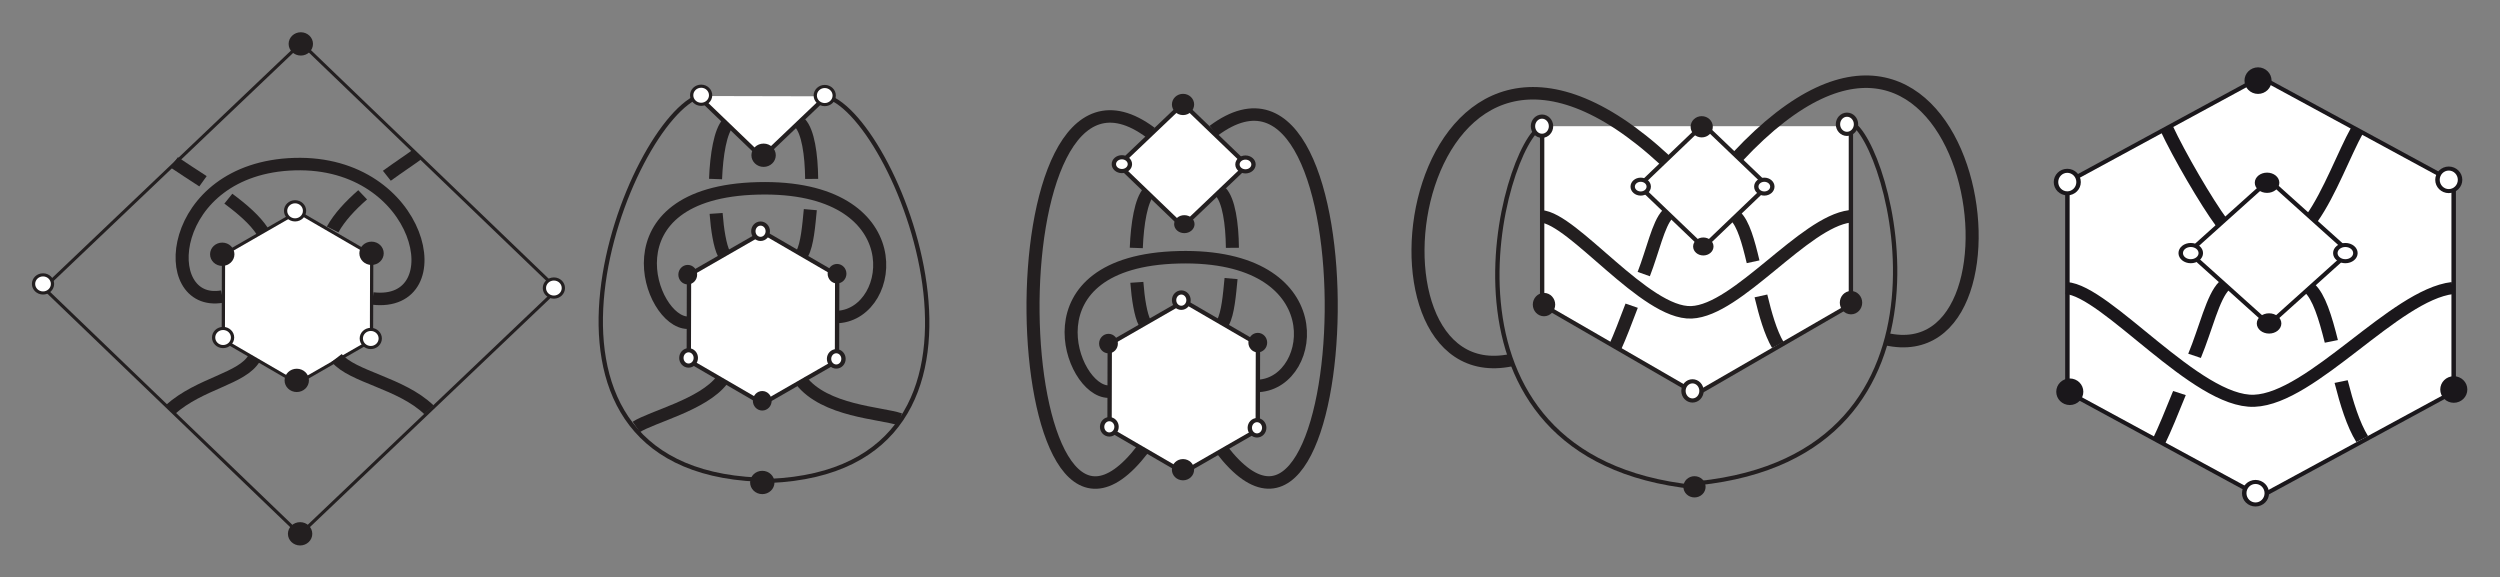 <?xml version="1.0" encoding="UTF-8" standalone="no"?>
<svg
   xmlns:dc="http://purl.org/dc/elements/1.1/"
   xmlns:cc="http://creativecommons.org/ns#"
   xmlns:rdf="http://www.w3.org/1999/02/22-rdf-syntax-ns#"
   xmlns:svg="http://www.w3.org/2000/svg"
   xmlns="http://www.w3.org/2000/svg"
   xmlns:sodipodi="http://sodipodi.sourceforge.net/DTD/sodipodi-0.dtd"
   xmlns:inkscape="http://www.inkscape.org/namespaces/inkscape"
   version="1.1"
   id="svg2"
   xml:space="preserve"
   width="783.399"
   height="180.856"
   viewBox="0 0 783.399 180.856"
   sodipodi:docname="retournement 2.svg"
   inkscape:version="1.0.2-2 (e86c870879, 2021-01-15)"><rect x="0" y="0" width="783.399" height="180.856" fill="#808080" stroke="none"/><defs
     id="defs6"><clipPath
       clipPathUnits="userSpaceOnUse"
       id="clipPath22"><path
         d="M 0,841.89 H 595.446 V 0 H 0 Z"
         id="path20"
         inkscape:connector-curvature="0" /></clipPath></defs><sodipodi:namedview
     pagecolor="#ffffff"
     bordercolor="#666666"
     borderopacity="1"
     objecttolerance="10"
     gridtolerance="10"
     guidetolerance="10"
     inkscape:pageopacity="0"
     inkscape:pageshadow="2"
     inkscape:window-width="1920"
     inkscape:window-height="1001"
     id="namedview4"
     showgrid="false"
     showguides="true"
     inkscape:guide-bbox="true"
     inkscape:zoom="0.73817658"
     inkscape:cx="181.94985"
     inkscape:cy="-284.34852"
     inkscape:window-x="-9"
     inkscape:window-y="-9"
     inkscape:window-maximized="1"
     inkscape:current-layer="g10"
     inkscape:document-rotation="0"
     fit-margin-top="10"
     fit-margin-left="10"
     fit-margin-right="10"
     fit-margin-bottom="10" /><g
     id="g10"
     inkscape:groupmode="layer"
     inkscape:label="retournement 2"
     transform="matrix(1.333,0,0,-1.333,1.588,454.761)"><g
       id="g12"
       transform="matrix(0.786,0,0,0.752,433.917,311.489)"
       style="stroke-width:1.301"
       inkscape:export-xdpi="1174"
       inkscape:export-ydpi="1174"><path
         d="m 0,0 v -55.8 l -46.172,-27.9 -46.172,27.9 V 0"
         style="fill:#ffffff;fill-opacity:1;fill-rule:nonzero;stroke:#231f20;stroke-width:1.301;stroke-linecap:butt;stroke-linejoin:miter;stroke-miterlimit:4;stroke-dasharray:none;stroke-opacity:1"
         id="path14"
         inkscape:connector-curvature="0" /></g><g
       id="g24"
       transform="matrix(0.786,0,0,0.752,398.798,249.263)"
       style="stroke-width:1.301"><path
         d="m 0,0 c 0,-1.657 -1.21,-3 -2.7,-3 -1.49,0 -2.7,1.343 -2.7,3 0,1.657 1.21,3 2.7,3 C -1.21,3 0,1.657 0,0"
         style="fill:#ffffff;fill-opacity:1;fill-rule:nonzero;stroke:none;stroke-width:1.301"
         id="path26"
         inkscape:connector-curvature="0" /></g><g
       id="g28"
       transform="matrix(0.786,0,0,0.752,398.798,249.263)"
       style="stroke-width:1.301"><path
         d="m 0,0 c 0,-1.657 -1.21,-3 -2.7,-3 -1.49,0 -2.7,1.343 -2.7,3 0,1.657 1.21,3 2.7,3 C -1.21,3 0,1.657 0,0 Z"
         style="fill:none;stroke:#231f20;stroke-width:1.301;stroke-linecap:butt;stroke-linejoin:miter;stroke-miterlimit:4;stroke-dasharray:none;stroke-opacity:1"
         id="path30"
         inkscape:connector-curvature="0" /></g><g
       id="g32"
       transform="matrix(0.786,0,0,0.752,436.062,270.005)"
       style="stroke-width:1.301"><path
         d="m 0,0 c 0,-1.656 -1.209,-3 -2.699,-3 -1.491,0 -2.7,1.344 -2.7,3 0,1.657 1.209,3 2.7,3 C -1.209,3 0,1.657 0,0"
         style="fill:#231f20;fill-opacity:1;fill-rule:nonzero;stroke:none;stroke-width:1.301"
         id="path34"
         inkscape:connector-curvature="0" /></g><g
       id="g36"
       transform="matrix(0.786,0,0,0.752,436.062,270.005)"
       style="stroke-width:1.301"><path
         d="m 0,0 c 0,-1.656 -1.209,-3 -2.699,-3 -1.491,0 -2.7,1.344 -2.7,3 0,1.657 1.209,3 2.7,3 C -1.209,3 0,1.657 0,0 Z"
         style="fill:none;stroke:#231f20;stroke-width:1.301;stroke-linecap:butt;stroke-linejoin:miter;stroke-miterlimit:4;stroke-dasharray:none;stroke-opacity:1"
         id="path38"
         inkscape:connector-curvature="0" /></g><g
       id="g40"
       transform="matrix(0.786,0,0,0.752,399.375,226.717)"
       style="stroke-width:1.301"><path
         d="m 0,0 c 0,-1.565 -1.27,-2.835 -2.835,-2.835 -1.564,0 -2.834,1.27 -2.834,2.835 0,1.565 1.27,2.835 2.834,2.835 C -1.27,2.835 0,1.565 0,0"
         style="fill:#231f20;fill-opacity:1;fill-rule:nonzero;stroke:none;stroke-width:1.301"
         id="path42"
         inkscape:connector-curvature="0" /></g><g
       id="g44"
       transform="matrix(0.786,0,0,0.752,399.375,226.717)"
       style="stroke-width:1.301"><path
         d="m 0,0 c 0,-1.565 -1.27,-2.835 -2.835,-2.835 -1.564,0 -2.834,1.27 -2.834,2.835 0,1.565 1.27,2.835 2.834,2.835 C -1.27,2.835 0,1.565 0,0 Z"
         style="fill:none;stroke:#231f20;stroke-width:0.976;stroke-linecap:butt;stroke-linejoin:miter;stroke-miterlimit:4;stroke-dasharray:none;stroke-opacity:1"
         id="path46"
         inkscape:connector-curvature="0" /></g><g
       id="g48"
       transform="matrix(0.786,0,0,0.752,363.892,269.554)"
       style="stroke-width:1.301"><path
         d="m 0,0 c 0,-1.657 -1.209,-3 -2.7,-3 -1.49,0 -2.699,1.343 -2.699,3 0,1.657 1.209,3 2.699,3 C -1.209,3 0,1.657 0,0"
         style="fill:#231f20;fill-opacity:1;fill-rule:nonzero;stroke:none;stroke-width:1.301"
         id="path50"
         inkscape:connector-curvature="0" /></g><g
       id="g52"
       transform="matrix(0.786,0,0,0.752,363.892,269.554)"
       style="stroke-width:1.301"><path
         d="m 0,0 c 0,-1.657 -1.209,-3 -2.7,-3 -1.49,0 -2.699,1.343 -2.699,3 0,1.657 1.209,3 2.699,3 C -1.209,3 0,1.657 0,0 Z"
         style="fill:none;stroke:#231f20;stroke-width:1.301;stroke-linecap:butt;stroke-linejoin:miter;stroke-miterlimit:4;stroke-dasharray:none;stroke-opacity:1"
         id="path54"
         inkscape:connector-curvature="0" /></g><g
       id="g56"
       transform="matrix(0.786,0,0,0.752,414.317,297.466)"
       style="stroke-width:1.301"><path
         d="M 0,0 -19.2,-19.2 -38.4,0 -19.2,19.199 Z"
         style="fill:#ffffff;fill-opacity:1;fill-rule:nonzero;stroke:none;stroke-width:1.301"
         id="path58"
         inkscape:connector-curvature="0" /></g><g
       id="g60"
       transform="matrix(0.786,0,0,0.752,414.317,297.466)"
       style="stroke-width:1.301"><path
         d="M 0,0 -19.2,-19.2 -38.4,0 -19.2,19.199 Z"
         style="fill:none;stroke:#231f20;stroke-width:1.301;stroke-linecap:butt;stroke-linejoin:miter;stroke-miterlimit:4;stroke-dasharray:none;stroke-opacity:1"
         id="path62"
         inkscape:connector-curvature="0" /></g><g
       id="g64"
       transform="matrix(0.786,0,0,0.752,398.845,313.484)"
       style="stroke-width:1.301"><path
         d="M 0,0 C 1.564,0 2.835,-1.269 2.835,-2.835 2.835,-4.4 1.564,-5.669 0,-5.669 c -1.564,0 -2.835,1.269 -2.835,2.834 C -2.835,-1.269 -1.564,0 0,0"
         style="fill:#231f20;fill-opacity:1;fill-rule:nonzero;stroke:none;stroke-width:1.301"
         id="path66"
         inkscape:connector-curvature="0" /></g><g
       id="g68"
       transform="matrix(0.786,0,0,0.752,398.845,313.484)"
       style="stroke-width:1.301"><path
         d="M 0,0 C 1.564,0 2.835,-1.269 2.835,-2.835 2.835,-4.4 1.564,-5.669 0,-5.669 c -1.564,0 -2.835,1.269 -2.835,2.834 C -2.835,-1.269 -1.564,0 0,0 Z"
         style="fill:none;stroke:#231f20;stroke-width:0.976;stroke-linecap:butt;stroke-linejoin:miter;stroke-miterlimit:4;stroke-dasharray:none;stroke-opacity:1"
         id="path70"
         inkscape:connector-curvature="0" /></g><g
       id="g72"
       transform="matrix(0.786,0,0,0.752,399.222,284.84)"
       style="stroke-width:1.301"><path
         d="m 0,0 c 1.325,0 2.4,-0.968 2.4,-2.16 0,-1.194 -1.075,-2.16 -2.4,-2.16 -1.325,0 -2.4,0.966 -2.4,2.16 C -2.4,-0.968 -1.325,0 0,0"
         style="fill:#231f20;fill-opacity:1;fill-rule:nonzero;stroke:none;stroke-width:1.301"
         id="path74"
         inkscape:connector-curvature="0" /></g><g
       id="g76"
       transform="matrix(0.786,0,0,0.752,399.222,284.84)"
       style="stroke-width:1.301"><path
         d="m 0,0 c 1.325,0 2.4,-0.968 2.4,-2.16 0,-1.194 -1.075,-2.16 -2.4,-2.16 -1.325,0 -2.4,0.966 -2.4,2.16 C -2.4,-0.968 -1.325,0 0,0 Z"
         style="fill:none;stroke:#231f20;stroke-width:1.301;stroke-linecap:butt;stroke-linejoin:miter;stroke-miterlimit:4;stroke-dasharray:none;stroke-opacity:1"
         id="path78"
         inkscape:connector-curvature="0" /></g><g
       id="g80"
       transform="matrix(0.786,0,0,0.752,384.505,298.908)"
       style="stroke-width:1.301"><path
         d="m 0,0 c 1.326,0 2.4,-0.967 2.4,-2.159 0,-1.194 -1.074,-2.16 -2.4,-2.16 -1.325,0 -2.4,0.966 -2.4,2.16 C -2.4,-0.967 -1.325,0 0,0"
         style="fill:#ffffff;fill-opacity:1;fill-rule:nonzero;stroke:none;stroke-width:1.301"
         id="path82"
         inkscape:connector-curvature="0" /></g><g
       id="g84"
       transform="matrix(0.786,0,0,0.752,384.505,298.908)"
       style="stroke-width:1.301"><path
         d="m 0,0 c 1.326,0 2.4,-0.967 2.4,-2.159 0,-1.194 -1.074,-2.16 -2.4,-2.16 -1.325,0 -2.4,0.966 -2.4,2.16 C -2.4,-0.967 -1.325,0 0,0 Z"
         style="fill:none;stroke:#231f20;stroke-width:1.301;stroke-linecap:butt;stroke-linejoin:miter;stroke-miterlimit:4;stroke-dasharray:none;stroke-opacity:1"
         id="path86"
         inkscape:connector-curvature="0" /></g><g
       id="g88"
       transform="matrix(0.786,0,0,0.752,413.562,298.908)"
       style="stroke-width:1.301"><path
         d="m 0,0 c 1.325,0 2.4,-0.967 2.4,-2.159 0,-1.194 -1.075,-2.16 -2.4,-2.16 -1.326,0 -2.4,0.966 -2.4,2.16 C -2.4,-0.967 -1.326,0 0,0"
         style="fill:#ffffff;fill-opacity:1;fill-rule:nonzero;stroke:none;stroke-width:1.301"
         id="path90"
         inkscape:connector-curvature="0" /></g><g
       id="g92"
       transform="matrix(0.786,0,0,0.752,413.562,298.908)"
       style="stroke-width:1.301"><path
         d="m 0,0 c 1.325,0 2.4,-0.967 2.4,-2.159 0,-1.194 -1.075,-2.16 -2.4,-2.16 -1.326,0 -2.4,0.966 -2.4,2.16 C -2.4,-0.967 -1.326,0 0,0 Z"
         style="fill:none;stroke:#231f20;stroke-width:1.301;stroke-linecap:butt;stroke-linejoin:miter;stroke-miterlimit:4;stroke-dasharray:none;stroke-opacity:1"
         id="path94"
         inkscape:connector-curvature="0" /></g><g
       id="g96"
       transform="matrix(0.786,0,0,0.752,353.987,256.479)"
       style="stroke-width:1.301"><path
         d="M 0,0 C -50.4,-10.801 -30.601,136.8 46.2,62.398"
         style="fill:none;stroke:#231f20;stroke-width:3.903;stroke-linecap:butt;stroke-linejoin:miter;stroke-miterlimit:4;stroke-dasharray:none;stroke-opacity:1"
         id="path98"
         inkscape:connector-curvature="0" /></g><g
       id="g100"
       transform="matrix(0.786,0,0,0.752,442.194,261.439)"
       style="stroke-width:1.301"><path
         d="M 0,0 C 48,-11.4 26.399,136.2 -44.4,56.999"
         style="fill:none;stroke:#231f20;stroke-width:3.903;stroke-linecap:butt;stroke-linejoin:miter;stroke-miterlimit:4;stroke-dasharray:none;stroke-opacity:1"
         id="path102"
         inkscape:connector-curvature="0" /></g><g
       id="g104"
       transform="matrix(0.786,0,0,0.752,382.378,269.294)"
       style="stroke-width:1.301"><path
         d="M 0,0 C -1.834,-5.064 -3.536,-9.703 -4.914,-12.854"
         style="fill:none;stroke:#231f20;stroke-width:3.903;stroke-linecap:butt;stroke-linejoin:miter;stroke-miterlimit:4;stroke-dasharray:none;stroke-opacity:1"
         id="path106"
         inkscape:connector-curvature="0" /></g><g
       id="g108"
       transform="matrix(0.786,0,0,0.752,390.779,290.747)"
       style="stroke-width:1.301"><path
         d="M 0,0 C -2.695,-2.965 -4.359,-11.342 -7.076,-18.644"
         style="fill:none;stroke:#231f20;stroke-width:3.903;stroke-linecap:butt;stroke-linejoin:miter;stroke-miterlimit:4;stroke-dasharray:none;stroke-opacity:1"
         id="path110"
         inkscape:connector-curvature="0" /></g><g
       id="g112"
       transform="matrix(0.786,0,0,0.752,412.765,271.593)"
       style="stroke-width:1.301"><path
         d="M 0,0 C 1.336,-5.826 2.874,-11.425 5.034,-15.313"
         style="fill:none;stroke:#231f20;stroke-width:3.903;stroke-linecap:butt;stroke-linejoin:miter;stroke-miterlimit:4;stroke-dasharray:none;stroke-opacity:1"
         id="path114"
         inkscape:connector-curvature="0" /></g><g
       id="g116"
       transform="matrix(0.786,0,0,0.752,406.817,290.296)"
       style="stroke-width:1.301"><path
         d="M 0,0 C 2.257,-2.257 3.78,-7.764 5.227,-14.197"
         style="fill:none;stroke:#231f20;stroke-width:3.903;stroke-linecap:butt;stroke-linejoin:miter;stroke-miterlimit:4;stroke-dasharray:none;stroke-opacity:1"
         id="path118"
         inkscape:connector-curvature="0" /></g><g
       id="g120"
       transform="matrix(0.786,0,0,0.752,361.062,290.296)"
       style="stroke-width:1.301"><path
         d="m 0,0 c 9.6,-0.6 31.2,-30.6 45,-30 13.8,0.601 33.6,28.2 47.399,30"
         style="fill:none;stroke:#231f20;stroke-width:3.903;stroke-linecap:butt;stroke-linejoin:miter;stroke-miterlimit:4;stroke-dasharray:none;stroke-opacity:1"
         id="path122"
         inkscape:connector-curvature="0" /></g><g
       id="g124"
       transform="matrix(0.786,0,0,0.752,361.298,311.489)"
       style="stroke-width:1.301"><path
         d="M 0,0 C -11.7,-5.398 -38.1,-103.801 45.6,-112.8"
         style="fill:none;stroke:#231f20;stroke-width:1.301;stroke-linecap:butt;stroke-linejoin:miter;stroke-miterlimit:4;stroke-dasharray:none;stroke-opacity:1"
         id="path126"
         inkscape:connector-curvature="0" /></g><g
       id="g128"
       transform="matrix(0.786,0,0,0.752,433.824,312.391)"
       style="stroke-width:1.301"><path
         d="M 0,0 C 11.699,-5.398 38.1,-103.801 -45.601,-112.8"
         style="fill:none;stroke:#231f20;stroke-width:1.301;stroke-linecap:butt;stroke-linejoin:miter;stroke-miterlimit:4;stroke-dasharray:none;stroke-opacity:1"
         id="path130"
         inkscape:connector-curvature="0" /></g><g
       id="g132"
       transform="matrix(0.786,0,0,0.752,363.421,311.489)"
       style="stroke-width:1.301"><path
         d="m 0,0 c 0,-1.657 -1.21,-3 -2.7,-3 -1.49,0 -2.7,1.343 -2.7,3 0,1.657 1.21,3 2.7,3 C -1.21,3 0,1.657 0,0"
         style="fill:#ffffff;fill-opacity:1;fill-rule:nonzero;stroke:none;stroke-width:1.301"
         id="path134"
         inkscape:connector-curvature="0" /></g><g
       id="g136"
       transform="matrix(0.786,0,0,0.752,363.421,311.489)"
       style="stroke-width:1.301"><path
         d="m 0,0 c 0,-1.657 -1.21,-3 -2.7,-3 -1.49,0 -2.7,1.343 -2.7,3 0,1.657 1.21,3 2.7,3 C -1.21,3 0,1.657 0,0 Z"
         style="fill:none;stroke:#231f20;stroke-width:1.301;stroke-linecap:butt;stroke-linejoin:miter;stroke-miterlimit:4;stroke-dasharray:none;stroke-opacity:1"
         id="path138"
         inkscape:connector-curvature="0" /></g><g
       id="g140"
       transform="matrix(0.786,0,0,0.752,435.119,311.94)"
       style="stroke-width:1.301"><path
         d="m 0,0 c 0,-1.657 -1.21,-3 -2.7,-3 -1.491,0 -2.7,1.343 -2.7,3 0,1.656 1.209,3 2.7,3 C -1.21,3 0,1.656 0,0"
         style="fill:#ffffff;fill-opacity:1;fill-rule:nonzero;stroke:none;stroke-width:1.301"
         id="path142"
         inkscape:connector-curvature="0" /></g><g
       id="g144"
       transform="matrix(0.786,0,0,0.752,435.119,311.94)"
       style="stroke-width:1.301"><path
         d="m 0,0 c 0,-1.657 -1.21,-3 -2.7,-3 -1.491,0 -2.7,1.343 -2.7,3 0,1.656 1.209,3 2.7,3 C -1.21,3 0,1.656 0,0 Z"
         style="fill:none;stroke:#231f20;stroke-width:1.301;stroke-linecap:butt;stroke-linejoin:miter;stroke-miterlimit:4;stroke-dasharray:none;stroke-opacity:1"
         id="path146"
         inkscape:connector-curvature="0" /></g><g
       id="g148"
       transform="matrix(0.786,0,0,0.752,259.688,260.325)"
       style="stroke-width:1.301"><path
         d="M 0,0 22.195,13.338 44.324,-0.107 44.259,-26.893 22.063,-40.23 -0.066,-26.784 Z"
         style="fill:#ffffff;fill-opacity:1;fill-rule:nonzero;stroke:none;stroke-width:1.301"
         id="path150"
         inkscape:connector-curvature="0" /></g><g
       id="g152"
       transform="matrix(0.786,0,0,0.752,259.688,260.325)"
       style="stroke-width:1.301"><path
         d="M 0,0 22.195,13.338 44.324,-0.107 44.259,-26.893 22.063,-40.23 -0.066,-26.784 Z"
         style="fill:none;stroke:#231f20;stroke-width:1.301;stroke-linecap:butt;stroke-linejoin:miter;stroke-miterlimit:4;stroke-dasharray:none;stroke-opacity:1"
         id="path154"
         inkscape:connector-curvature="0" /></g><g
       id="g156"
       transform="matrix(0.786,0,0,0.752,292.608,240.597)"
       style="stroke-width:1.301"><path
         d="M 0,0 C 0.003,1.324 0.973,2.397 2.166,2.395 3.359,2.391 4.322,1.314 4.32,-0.012 4.316,-1.336 3.348,-2.409 2.154,-2.406 0.961,-2.402 -0.004,-1.326 0,0"
         style="fill:#ffffff;fill-opacity:1;fill-rule:nonzero;stroke:none;stroke-width:1.301"
         id="path158"
         inkscape:connector-curvature="0" /></g><g
       id="g160"
       transform="matrix(0.786,0,0,0.752,292.608,240.597)"
       style="stroke-width:1.301"><path
         d="M 0,0 C 0.003,1.324 0.973,2.397 2.166,2.395 3.359,2.391 4.322,1.314 4.32,-0.012 4.316,-1.336 3.348,-2.409 2.154,-2.406 0.961,-2.402 -0.004,-1.326 0,0 Z"
         style="fill:none;stroke:#231f20;stroke-width:1.301;stroke-linecap:butt;stroke-linejoin:miter;stroke-miterlimit:4;stroke-dasharray:none;stroke-opacity:1"
         id="path162"
         inkscape:connector-curvature="0" /></g><g
       id="g164"
       transform="matrix(0.786,0,0,0.752,257.891,240.821)"
       style="stroke-width:1.301"><path
         d="M 0,0 C 0.002,1.325 0.973,2.397 2.165,2.396 3.358,2.392 4.321,1.314 4.319,-0.012 4.315,-1.336 3.347,-2.408 2.153,-2.405 0.961,-2.402 -0.005,-1.325 0,0"
         style="fill:#ffffff;fill-opacity:1;fill-rule:nonzero;stroke:none;stroke-width:1.301"
         id="path166"
         inkscape:connector-curvature="0" /></g><g
       id="g168"
       transform="matrix(0.786,0,0,0.752,257.891,240.821)"
       style="stroke-width:1.301"><path
         d="M 0,0 C 0.002,1.325 0.973,2.397 2.165,2.396 3.358,2.392 4.321,1.314 4.319,-0.012 4.315,-1.336 3.347,-2.408 2.153,-2.405 0.961,-2.402 -0.005,-1.325 0,0 Z"
         style="fill:none;stroke:#231f20;stroke-width:1.301;stroke-linecap:butt;stroke-linejoin:miter;stroke-miterlimit:4;stroke-dasharray:none;stroke-opacity:1"
         id="path170"
         inkscape:connector-curvature="0" /></g><g
       id="g172"
       transform="matrix(0.786,0,0,0.752,274.811,270.603)"
       style="stroke-width:1.301"><path
         d="M 0,0 C 0.002,1.325 0.973,2.397 2.165,2.395 3.358,2.392 4.321,1.315 4.319,-0.011 4.315,-1.337 3.347,-2.408 2.153,-2.405 0.961,-2.402 -0.005,-1.325 0,0"
         style="fill:#ffffff;fill-opacity:1;fill-rule:nonzero;stroke:none;stroke-width:1.301"
         id="path174"
         inkscape:connector-curvature="0" /></g><g
       id="g176"
       transform="matrix(0.786,0,0,0.752,274.811,270.603)"
       style="stroke-width:1.301"><path
         d="M 0,0 C 0.002,1.325 0.973,2.397 2.165,2.395 3.358,2.392 4.321,1.315 4.319,-0.011 4.315,-1.337 3.347,-2.408 2.153,-2.405 0.961,-2.402 -0.005,-1.325 0,0 Z"
         style="fill:none;stroke:#231f20;stroke-width:1.301;stroke-linecap:butt;stroke-linejoin:miter;stroke-miterlimit:4;stroke-dasharray:none;stroke-opacity:1"
         id="path178"
         inkscape:connector-curvature="0" /></g><g
       id="g180"
       transform="matrix(0.786,0,0,0.752,257.693,260.391)"
       style="stroke-width:1.301"><path
         d="M 0,0 C 0.003,1.327 0.973,2.397 2.165,2.396 3.358,2.394 4.322,1.315 4.32,-0.009 4.315,-1.336 3.347,-2.407 2.153,-2.404 0.961,-2.402 -0.004,-1.324 0,0"
         style="fill:#231f20;fill-opacity:1;fill-rule:nonzero;stroke:none;stroke-width:1.301"
         id="path182"
         inkscape:connector-curvature="0" /></g><g
       id="g184"
       transform="matrix(0.786,0,0,0.752,257.693,260.391)"
       style="stroke-width:1.301"><path
         d="M 0,0 C 0.003,1.327 0.973,2.397 2.165,2.396 3.358,2.394 4.322,1.315 4.32,-0.009 4.315,-1.336 3.347,-2.407 2.153,-2.404 0.961,-2.402 -0.004,-1.324 0,0 Z"
         style="fill:none;stroke:#231f20;stroke-width:1.301;stroke-linecap:butt;stroke-linejoin:miter;stroke-miterlimit:4;stroke-dasharray:none;stroke-opacity:1"
         id="path186"
         inkscape:connector-curvature="0" /></g><g
       id="g188"
       transform="matrix(0.786,0,0,0.752,274.677,230.744)"
       style="stroke-width:1.301"><path
         d="M 0,0 C 0.007,1.564 1.278,2.833 2.844,2.828 4.408,2.823 5.675,1.554 5.67,-0.014 5.666,-1.578 4.394,-2.846 2.828,-2.841 1.263,-2.838 -0.004,-1.566 0,0"
         style="fill:#231f20;fill-opacity:1;fill-rule:nonzero;stroke:none;stroke-width:1.301"
         id="path190"
         inkscape:connector-curvature="0" /></g><g
       id="g192"
       transform="matrix(0.786,0,0,0.752,274.677,230.744)"
       style="stroke-width:1.301"><path
         d="M 0,0 C 0.007,1.564 1.278,2.833 2.844,2.828 4.408,2.823 5.675,1.554 5.67,-0.014 5.666,-1.578 4.394,-2.846 2.828,-2.841 1.263,-2.838 -0.004,-1.566 0,0 Z"
         style="fill:none;stroke:#231f20;stroke-width:0.976;stroke-linecap:butt;stroke-linejoin:miter;stroke-miterlimit:4;stroke-dasharray:none;stroke-opacity:1"
         id="path194"
         inkscape:connector-curvature="0" /></g><g
       id="g196"
       transform="matrix(0.786,0,0,0.752,292.787,260.618)"
       style="stroke-width:1.301"><path
         d="M 0,0 C 0.005,1.325 0.973,2.397 2.166,2.394 3.358,2.392 4.324,1.314 4.321,-0.011 4.317,-1.338 3.347,-2.408 2.154,-2.406 0.961,-2.402 -0.002,-1.326 0,0"
         style="fill:#231f20;fill-opacity:1;fill-rule:nonzero;stroke:none;stroke-width:1.301"
         id="path198"
         inkscape:connector-curvature="0" /></g><g
       id="g200"
       transform="matrix(0.786,0,0,0.752,292.787,260.618)"
       style="stroke-width:1.301"><path
         d="M 0,0 C 0.005,1.325 0.973,2.397 2.166,2.394 3.358,2.392 4.324,1.314 4.321,-0.011 4.317,-1.338 3.347,-2.408 2.154,-2.406 0.961,-2.402 -0.002,-1.326 0,0 Z"
         style="fill:none;stroke:#231f20;stroke-width:1.301;stroke-linecap:butt;stroke-linejoin:miter;stroke-miterlimit:4;stroke-dasharray:none;stroke-opacity:1"
         id="path202"
         inkscape:connector-curvature="0" /></g><g
       id="g204"
       transform="matrix(0.786,0,0,0.752,261.784,302.385)"
       style="stroke-width:1.301"><path
         d="M 0,0 19.247,19.152 38.399,-0.094 19.153,-19.247 Z"
         style="fill:#ffffff;fill-opacity:1;fill-rule:nonzero;stroke:none;stroke-width:1.301"
         id="path206"
         inkscape:connector-curvature="0" /></g><g
       id="g208"
       transform="matrix(0.786,0,0,0.752,261.784,302.385)"
       style="stroke-width:1.301"><path
         d="M 0,0 19.247,19.152 38.399,-0.094 19.153,-19.247 Z"
         style="fill:none;stroke:#231f20;stroke-width:1.301;stroke-linecap:butt;stroke-linejoin:miter;stroke-miterlimit:4;stroke-dasharray:none;stroke-opacity:1"
         id="path210"
         inkscape:connector-curvature="0" /></g><g
       id="g212"
       transform="matrix(0.786,0,0,0.752,277.217,286.837)"
       style="stroke-width:1.301"><path
         d="M 0,0 C -1.325,0.003 -2.397,0.973 -2.395,2.165 -2.392,3.358 -1.316,4.324 0.011,4.319 1.336,4.317 2.408,3.347 2.406,2.153 2.402,0.961 1.325,-0.003 0,0"
         style="fill:#231f20;fill-opacity:1;fill-rule:nonzero;stroke:none;stroke-width:1.301"
         id="path214"
         inkscape:connector-curvature="0" /></g><g
       id="g216"
       transform="matrix(0.786,0,0,0.752,277.217,286.837)"
       style="stroke-width:1.301"><path
         d="M 0,0 C -1.325,0.003 -2.397,0.973 -2.395,2.165 -2.392,3.358 -1.316,4.324 0.011,4.319 1.336,4.317 2.408,3.347 2.406,2.153 2.402,0.961 1.325,-0.003 0,0 Z"
         style="fill:none;stroke:#231f20;stroke-width:1.301;stroke-linecap:butt;stroke-linejoin:miter;stroke-miterlimit:4;stroke-dasharray:none;stroke-opacity:1"
         id="path218"
         inkscape:connector-curvature="0" /></g><g
       id="g220"
       transform="matrix(0.786,0,0,0.752,276.91,314.468)"
       style="stroke-width:1.301"><path
         d="M 0,0 C -1.566,0.002 -2.833,1.276 -2.829,2.842 -2.826,4.408 -1.554,5.674 0.012,5.669 1.578,5.667 2.845,4.393 2.84,2.826 2.838,1.261 1.565,-0.004 0,0"
         style="fill:#231f20;fill-opacity:1;fill-rule:nonzero;stroke:none;stroke-width:1.301"
         id="path222"
         inkscape:connector-curvature="0" /></g><g
       id="g224"
       transform="matrix(0.786,0,0,0.752,276.91,314.468)"
       style="stroke-width:1.301"><path
         d="M 0,0 C -1.566,0.002 -2.833,1.276 -2.829,2.842 -2.826,4.408 -1.554,5.674 0.012,5.669 1.578,5.667 2.845,4.393 2.84,2.826 2.838,1.261 1.565,-0.004 0,0 Z"
         style="fill:none;stroke:#231f20;stroke-width:0.976;stroke-linecap:butt;stroke-linejoin:miter;stroke-miterlimit:4;stroke-dasharray:none;stroke-opacity:1"
         id="path226"
         inkscape:connector-curvature="0" /></g><g
       id="g228"
       transform="matrix(0.786,0,0,0.752,291.592,300.872)"
       style="stroke-width:1.301"><path
         d="M 0,0 C -1.326,0.005 -2.398,0.973 -2.396,2.166 -2.393,3.358 -1.315,4.324 0.01,4.32 1.336,4.317 2.408,3.347 2.404,2.154 2.402,0.961 1.326,-0.002 0,0"
         style="fill:#ffffff;fill-opacity:1;fill-rule:nonzero;stroke:none;stroke-width:1.301"
         id="path230"
         inkscape:connector-curvature="0" /></g><g
       id="g232"
       transform="matrix(0.786,0,0,0.752,291.592,300.872)"
       style="stroke-width:1.301"><path
         d="M 0,0 C -1.326,0.005 -2.398,0.973 -2.396,2.166 -2.393,3.358 -1.315,4.324 0.01,4.32 1.336,4.317 2.408,3.347 2.404,2.154 2.402,0.961 1.326,-0.002 0,0 Z"
         style="fill:none;stroke:#231f20;stroke-width:1.301;stroke-linecap:butt;stroke-linejoin:miter;stroke-miterlimit:4;stroke-dasharray:none;stroke-opacity:1"
         id="path234"
         inkscape:connector-curvature="0" /></g><g
       id="g236"
       transform="matrix(0.786,0,0,0.752,262.536,300.941)"
       style="stroke-width:1.301"><path
         d="M 0,0 C -1.326,0.002 -2.397,0.973 -2.396,2.165 -2.393,3.358 -1.316,4.321 0.01,4.319 1.336,4.316 2.407,3.347 2.404,2.153 2.402,0.961 1.324,-0.004 0,0"
         style="fill:#ffffff;fill-opacity:1;fill-rule:nonzero;stroke:none;stroke-width:1.301"
         id="path238"
         inkscape:connector-curvature="0" /></g><g
       id="g240"
       transform="matrix(0.786,0,0,0.752,262.536,300.941)"
       style="stroke-width:1.301"><path
         d="M 0,0 C -1.326,0.002 -2.397,0.973 -2.396,2.165 -2.393,3.358 -1.316,4.321 0.01,4.319 1.336,4.316 2.407,3.347 2.404,2.153 2.402,0.961 1.324,-0.004 0,0 Z"
         style="fill:none;stroke:#231f20;stroke-width:1.301;stroke-linecap:butt;stroke-linejoin:miter;stroke-miterlimit:4;stroke-dasharray:none;stroke-opacity:1"
         id="path242"
         inkscape:connector-curvature="0" /></g><g
       id="g244"
       transform="matrix(0.786,0,0,0.752,266.059,274.784)"
       style="stroke-width:1.301"><path
         d="M 0,0 C 0.368,-5.172 1.157,-10.252 2.325,-12.586"
         style="fill:none;stroke:#231f20;stroke-width:3.903;stroke-linecap:butt;stroke-linejoin:miter;stroke-miterlimit:4;stroke-dasharray:none;stroke-opacity:1"
         id="path246"
         inkscape:connector-curvature="0" /></g><g
       id="g248"
       transform="matrix(0.786,0,0,0.752,268.83,295.988)"
       style="stroke-width:1.301"><path
         d="M 0,0 C -2.212,-2.489 -3.405,-9.696 -3.695,-17.447"
         style="fill:none;stroke:#231f20;stroke-width:3.903;stroke-linecap:butt;stroke-linejoin:miter;stroke-miterlimit:4;stroke-dasharray:none;stroke-opacity:1"
         id="path250"
         inkscape:connector-curvature="0" /></g><g
       id="g252"
       transform="matrix(0.786,0,0,0.752,288.204,275.672)"
       style="stroke-width:1.301"><path
         d="M 0,0 C -0.462,-4.971 -0.913,-10.899 -2.443,-13.768"
         style="fill:none;stroke:#231f20;stroke-width:3.903;stroke-linecap:butt;stroke-linejoin:miter;stroke-miterlimit:4;stroke-dasharray:none;stroke-opacity:1"
         id="path254"
         inkscape:connector-curvature="0" /></g><g
       id="g256"
       transform="matrix(0.786,0,0,0.752,285.811,295.988)"
       style="stroke-width:1.301"><path
         d="M 0,0 C 2.317,-2.608 3.377,-9.694 3.446,-17.405"
         style="fill:none;stroke:#231f20;stroke-width:3.903;stroke-linecap:butt;stroke-linejoin:miter;stroke-miterlimit:4;stroke-dasharray:none;stroke-opacity:1"
         id="path258"
         inkscape:connector-curvature="0" /></g><g
       id="g260"
       transform="matrix(0.786,0,0,0.752,259.396,249.092)"
       style="stroke-width:1.301"><path
         d="M 0,0 C -11.399,0 -25.199,40.8 21,42 67.2,43.2 62.4,3 45,1.8"
         style="fill:none;stroke:#231f20;stroke-width:3.903;stroke-linecap:butt;stroke-linejoin:miter;stroke-miterlimit:4;stroke-dasharray:none;stroke-opacity:1"
         id="path262"
         inkscape:connector-curvature="0" /></g><g
       id="g264"
       transform="matrix(0.786,0,0,0.752,269.302,309.966)"
       style="stroke-width:1.301"><path
         d="M 0,0 C -49.199,38.4 -43.799,-155.399 -2.4,-99"
         style="fill:none;stroke:#231f20;stroke-width:3.903;stroke-linecap:butt;stroke-linejoin:miter;stroke-miterlimit:4;stroke-dasharray:none;stroke-opacity:1"
         id="path266"
         inkscape:connector-curvature="0" /></g><g
       id="g268"
       transform="matrix(0.786,0,0,0.752,284.102,310.417)"
       style="stroke-width:1.301"><path
         d="M 0,0 C 49.199,38.399 43.8,-156 2.399,-99.601"
         style="fill:none;stroke:#231f20;stroke-width:3.903;stroke-linecap:butt;stroke-linejoin:miter;stroke-miterlimit:4;stroke-dasharray:none;stroke-opacity:1"
         id="path270"
         inkscape:connector-curvature="0" /></g><g
       id="g272"
       transform="matrix(0.786,0,0,0.752,163.632,318.764)"
       style="stroke-width:1.301"><path
         d="M 0,0 C -21.799,-6.95 -62.599,-116.552 17.001,-120.151"
         style="fill:none;stroke:#231f20;stroke-width:1.301;stroke-linecap:butt;stroke-linejoin:miter;stroke-miterlimit:4;stroke-dasharray:none;stroke-opacity:1"
         id="path274"
         inkscape:connector-curvature="0" /></g><g
       id="g276"
       transform="matrix(0.786,0,0,0.752,193.183,318.463)"
       style="stroke-width:1.301"><path
         d="M 0,0 C 21.799,-6.952 62.596,-116.553 -17.001,-120.152"
         style="fill:none;stroke:#231f20;stroke-width:1.301;stroke-linecap:butt;stroke-linejoin:miter;stroke-miterlimit:4;stroke-dasharray:none;stroke-opacity:1"
         id="path278"
         inkscape:connector-curvature="0" /></g><g
       id="g280"
       transform="matrix(0.786,0,0,0.752,160.78,276.525)"
       style="stroke-width:1.301"><path
         d="M 0,0 22.195,13.338 44.325,-0.108 44.26,-26.893 22.064,-40.23 -0.065,-26.785 Z"
         style="fill:#ffffff;fill-opacity:1;fill-rule:nonzero;stroke:none;stroke-width:1.301"
         id="path282"
         inkscape:connector-curvature="0" /></g><g
       id="g284"
       transform="matrix(0.786,0,0,0.752,160.78,276.525)"
       style="stroke-width:1.301"><path
         d="M 0,0 22.195,13.338 44.325,-0.108 44.26,-26.893 22.064,-40.23 -0.065,-26.785 Z"
         style="fill:none;stroke:#231f20;stroke-width:1.301;stroke-linecap:butt;stroke-linejoin:miter;stroke-miterlimit:4;stroke-dasharray:none;stroke-opacity:1"
         id="path286"
         inkscape:connector-curvature="0" /></g><g
       id="g288"
       transform="matrix(0.786,0,0,0.752,193.701,256.797)"
       style="stroke-width:1.301"><path
         d="M 0,0 C 0.002,1.324 0.973,2.397 2.166,2.394 3.358,2.391 4.322,1.314 4.319,-0.012 4.316,-1.336 3.347,-2.41 2.154,-2.406 0.961,-2.402 -0.005,-1.327 0,0"
         style="fill:#ffffff;fill-opacity:1;fill-rule:nonzero;stroke:none;stroke-width:1.301"
         id="path290"
         inkscape:connector-curvature="0" /></g><g
       id="g292"
       transform="matrix(0.786,0,0,0.752,193.701,256.797)"
       style="stroke-width:1.301"><path
         d="M 0,0 C 0.002,1.324 0.973,2.397 2.166,2.394 3.358,2.391 4.322,1.314 4.319,-0.012 4.316,-1.336 3.347,-2.41 2.154,-2.406 0.961,-2.402 -0.005,-1.327 0,0 Z"
         style="fill:none;stroke:#231f20;stroke-width:1.301;stroke-linecap:butt;stroke-linejoin:miter;stroke-miterlimit:4;stroke-dasharray:none;stroke-opacity:1"
         id="path294"
         inkscape:connector-curvature="0" /></g><g
       id="g296"
       transform="matrix(0.786,0,0,0.752,158.983,257.021)"
       style="stroke-width:1.301"><path
         d="M 0,0 C 0.002,1.326 0.973,2.398 2.166,2.396 3.359,2.393 4.322,1.315 4.32,-0.012 4.316,-1.336 3.347,-2.408 2.154,-2.404 0.961,-2.402 -0.004,-1.325 0,0"
         style="fill:#ffffff;fill-opacity:1;fill-rule:nonzero;stroke:none;stroke-width:1.301"
         id="path298"
         inkscape:connector-curvature="0" /></g><g
       id="g300"
       transform="matrix(0.786,0,0,0.752,158.983,257.021)"
       style="stroke-width:1.301"><path
         d="M 0,0 C 0.002,1.326 0.973,2.398 2.166,2.396 3.359,2.393 4.322,1.315 4.32,-0.012 4.316,-1.336 3.347,-2.408 2.154,-2.404 0.961,-2.402 -0.004,-1.325 0,0 Z"
         style="fill:none;stroke:#231f20;stroke-width:1.301;stroke-linecap:butt;stroke-linejoin:miter;stroke-miterlimit:4;stroke-dasharray:none;stroke-opacity:1"
         id="path302"
         inkscape:connector-curvature="0" /></g><g
       id="g304"
       transform="matrix(0.786,0,0,0.752,175.904,286.803)"
       style="stroke-width:1.301"><path
         d="M 0,0 C 0.002,1.325 0.973,2.397 2.166,2.394 3.358,2.392 4.322,1.314 4.319,-0.011 4.316,-1.337 3.347,-2.408 2.154,-2.406 0.961,-2.402 -0.005,-1.325 0,0"
         style="fill:#ffffff;fill-opacity:1;fill-rule:nonzero;stroke:none;stroke-width:1.301"
         id="path306"
         inkscape:connector-curvature="0" /></g><g
       id="g308"
       transform="matrix(0.786,0,0,0.752,175.904,286.803)"
       style="stroke-width:1.301"><path
         d="M 0,0 C 0.002,1.325 0.973,2.397 2.166,2.394 3.358,2.392 4.322,1.314 4.319,-0.011 4.316,-1.337 3.347,-2.408 2.154,-2.406 0.961,-2.402 -0.005,-1.325 0,0 Z"
         style="fill:none;stroke:#231f20;stroke-width:1.301;stroke-linecap:butt;stroke-linejoin:miter;stroke-miterlimit:4;stroke-dasharray:none;stroke-opacity:1"
         id="path310"
         inkscape:connector-curvature="0" /></g><g
       id="g312"
       transform="matrix(0.786,0,0,0.752,158.785,276.592)"
       style="stroke-width:1.301"><path
         d="M 0,0 C 0.004,1.326 0.973,2.397 2.166,2.396 3.359,2.393 4.323,1.314 4.321,-0.01 4.316,-1.336 3.347,-2.407 2.154,-2.405 0.961,-2.402 -0.003,-1.324 0,0"
         style="fill:#231f20;fill-opacity:1;fill-rule:nonzero;stroke:none;stroke-width:1.301"
         id="path314"
         inkscape:connector-curvature="0" /></g><g
       id="g316"
       transform="matrix(0.786,0,0,0.752,158.785,276.592)"
       style="stroke-width:1.301"><path
         d="M 0,0 C 0.004,1.326 0.973,2.397 2.166,2.396 3.359,2.393 4.323,1.314 4.321,-0.01 4.316,-1.336 3.347,-2.407 2.154,-2.405 0.961,-2.402 -0.003,-1.324 0,0 Z"
         style="fill:none;stroke:#231f20;stroke-width:1.301;stroke-linecap:butt;stroke-linejoin:miter;stroke-miterlimit:4;stroke-dasharray:none;stroke-opacity:1"
         id="path318"
         inkscape:connector-curvature="0" /></g><g
       id="g320"
       transform="matrix(0.786,0,0,0.752,176.3,246.944)"
       style="stroke-width:1.301"><path
         d="M 0,0 C 0.004,1.324 0.974,2.397 2.167,2.395 3.36,2.391 4.324,1.314 4.321,-0.012 4.317,-1.336 3.348,-2.409 2.155,-2.406 0.962,-2.402 -0.002,-1.326 0,0"
         style="fill:#231f20;fill-opacity:1;fill-rule:nonzero;stroke:none;stroke-width:1.301"
         id="path322"
         inkscape:connector-curvature="0" /></g><g
       id="g324"
       transform="matrix(0.786,0,0,0.752,176.3,246.944)"
       style="stroke-width:1.301"><path
         d="M 0,0 C 0.004,1.324 0.974,2.397 2.167,2.395 3.36,2.391 4.324,1.314 4.321,-0.012 4.317,-1.336 3.348,-2.409 2.155,-2.406 0.962,-2.402 -0.002,-1.326 0,0 Z"
         style="fill:none;stroke:#231f20;stroke-width:1.301;stroke-linecap:butt;stroke-linejoin:miter;stroke-miterlimit:4;stroke-dasharray:none;stroke-opacity:1"
         id="path326"
         inkscape:connector-curvature="0" /></g><g
       id="g328"
       transform="matrix(0.786,0,0,0.752,193.88,276.818)"
       style="stroke-width:1.301"><path
         d="M 0,0 C 0.004,1.325 0.973,2.397 2.166,2.395 3.358,2.392 4.324,1.315 4.32,-0.011 4.317,-1.337 3.347,-2.408 2.154,-2.405 0.961,-2.402 -0.002,-1.325 0,0"
         style="fill:#231f20;fill-opacity:1;fill-rule:nonzero;stroke:none;stroke-width:1.301"
         id="path330"
         inkscape:connector-curvature="0" /></g><g
       id="g332"
       transform="matrix(0.786,0,0,0.752,193.88,276.818)"
       style="stroke-width:1.301"><path
         d="M 0,0 C 0.004,1.325 0.973,2.397 2.166,2.395 3.358,2.392 4.324,1.315 4.32,-0.011 4.317,-1.337 3.347,-2.408 2.154,-2.405 0.961,-2.402 -0.002,-1.325 0,0 Z"
         style="fill:none;stroke:#231f20;stroke-width:1.301;stroke-linecap:butt;stroke-linejoin:miter;stroke-miterlimit:4;stroke-dasharray:none;stroke-opacity:1"
         id="path334"
         inkscape:connector-curvature="0" /></g><g
       id="g336"
       transform="matrix(0.786,0,0,0.752,193.066,318.514)"
       style="stroke-width:1.301"><path
         d="M 0,0 -19.247,-19.153 -38.4,0.094"
         style="fill:#ffffff;fill-opacity:1;fill-rule:nonzero;stroke:#231f20;stroke-width:1.301;stroke-linecap:butt;stroke-linejoin:miter;stroke-miterlimit:4;stroke-dasharray:none;stroke-opacity:1"
         id="path338"
         inkscape:connector-curvature="0" /></g><g
       id="g340"
       transform="matrix(0.786,0,0,0.752,178.309,302.53)"
       style="stroke-width:1.301"><path
         d="M 0,0 C -1.565,0.006 -2.832,1.276 -2.828,2.843 -2.825,4.408 -1.554,5.675 0.013,5.67 1.578,5.666 2.844,4.394 2.841,2.827 2.837,1.262 1.566,-0.002 0,0"
         style="fill:#231f20;fill-opacity:1;fill-rule:nonzero;stroke:none;stroke-width:1.301"
         id="path342"
         inkscape:connector-curvature="0" /></g><g
       id="g344"
       transform="matrix(0.786,0,0,0.752,178.309,302.53)"
       style="stroke-width:1.301"><path
         d="M 0,0 C -1.565,0.006 -2.832,1.276 -2.828,2.843 -2.825,4.408 -1.554,5.675 0.013,5.67 1.578,5.666 2.844,4.394 2.841,2.827 2.837,1.262 1.566,-0.002 0,0 Z"
         style="fill:none;stroke:#231f20;stroke-width:1.62;stroke-linecap:butt;stroke-linejoin:miter;stroke-miterlimit:4;stroke-dasharray:none;stroke-opacity:1"
         id="path346"
         inkscape:connector-curvature="0" /></g><g
       id="g348"
       transform="matrix(0.786,0,0,0.752,178.003,225.605)"
       style="stroke-width:1.301"><path
         d="M 0,0 C -1.565,0.004 -2.832,1.276 -2.829,2.843 -2.825,4.408 -1.552,5.674 0.013,5.669 1.578,5.667 2.845,4.393 2.84,2.827 2.837,1.261 1.566,-0.003 0,0"
         style="fill:#231f20;fill-opacity:1;fill-rule:nonzero;stroke:none;stroke-width:1.301"
         id="path350"
         inkscape:connector-curvature="0" /></g><g
       id="g352"
       transform="matrix(0.786,0,0,0.752,178.003,225.605)"
       style="stroke-width:1.301"><path
         d="M 0,0 C -1.565,0.004 -2.832,1.276 -2.829,2.843 -2.825,4.408 -1.552,5.674 0.013,5.669 1.578,5.667 2.845,4.393 2.84,2.827 2.837,1.261 1.566,-0.003 0,0 Z"
         style="fill:none;stroke:#231f20;stroke-width:1.62;stroke-linecap:butt;stroke-linejoin:miter;stroke-miterlimit:4;stroke-dasharray:none;stroke-opacity:1"
         id="path354"
         inkscape:connector-curvature="0" /></g><g
       id="g356"
       transform="matrix(0.786,0,0,0.752,163.628,316.633)"
       style="stroke-width:1.301"><path
         d="m 0,0 c -1.567,0.004 -2.832,1.276 -2.829,2.843 0.002,1.565 1.275,2.83 2.84,2.826 C 1.578,5.667 2.843,4.393 2.84,2.827 2.837,1.261 1.564,-0.004 0,0"
         style="fill:#ffffff;fill-opacity:1;fill-rule:nonzero;stroke:none;stroke-width:1.301"
         id="path358"
         inkscape:connector-curvature="0" /></g><g
       id="g360"
       transform="matrix(0.786,0,0,0.752,163.628,316.633)"
       style="stroke-width:1.301"><path
         d="m 0,0 c -1.567,0.004 -2.832,1.276 -2.829,2.843 0.002,1.565 1.275,2.83 2.84,2.826 C 1.578,5.667 2.843,4.393 2.84,2.827 2.837,1.261 1.564,-0.004 0,0 Z"
         style="fill:none;stroke:#231f20;stroke-width:0.976;stroke-linecap:butt;stroke-linejoin:miter;stroke-miterlimit:4;stroke-dasharray:none;stroke-opacity:1"
         id="path362"
         inkscape:connector-curvature="0" /></g><g
       id="g364"
       transform="matrix(0.786,0,0,0.752,192.683,316.565)"
       style="stroke-width:1.301"><path
         d="M 0,0 C -1.565,0.006 -2.832,1.276 -2.829,2.842 -2.825,4.407 -1.552,5.675 0.013,5.67 1.578,5.664 2.845,4.392 2.84,2.826 2.837,1.262 1.567,-0.004 0,0"
         style="fill:#ffffff;fill-opacity:1;fill-rule:nonzero;stroke:none;stroke-width:1.301"
         id="path366"
         inkscape:connector-curvature="0" /></g><g
       id="g368"
       transform="matrix(0.786,0,0,0.752,192.683,316.565)"
       style="stroke-width:1.301"><path
         d="M 0,0 C -1.565,0.006 -2.832,1.276 -2.829,2.842 -2.825,4.407 -1.552,5.675 0.013,5.67 1.578,5.664 2.845,4.392 2.84,2.826 2.837,1.262 1.567,-0.004 0,0 Z"
         style="fill:none;stroke:#231f20;stroke-width:0.976;stroke-linecap:butt;stroke-linejoin:miter;stroke-miterlimit:4;stroke-dasharray:none;stroke-opacity:1"
         id="path370"
         inkscape:connector-curvature="0" /></g><g
       id="g372"
       transform="matrix(0.786,0,0,0.752,167.152,290.984)"
       style="stroke-width:1.301"><path
         d="M 0,0 C 0.368,-5.171 1.158,-10.251 2.325,-12.586"
         style="fill:none;stroke:#231f20;stroke-width:3.903;stroke-linecap:butt;stroke-linejoin:miter;stroke-miterlimit:4;stroke-dasharray:none;stroke-opacity:1"
         id="path374"
         inkscape:connector-curvature="0" /></g><g
       id="g376"
       transform="matrix(0.786,0,0,0.752,169.923,312.187)"
       style="stroke-width:1.301"><path
         d="M 0,0 C -2.212,-2.488 -3.405,-9.695 -3.696,-17.446"
         style="fill:none;stroke:#231f20;stroke-width:3.903;stroke-linecap:butt;stroke-linejoin:miter;stroke-miterlimit:4;stroke-dasharray:none;stroke-opacity:1"
         id="path378"
         inkscape:connector-curvature="0" /></g><g
       id="g380"
       transform="matrix(0.786,0,0,0.752,189.297,291.872)"
       style="stroke-width:1.301"><path
         d="M 0,0 C -0.462,-4.971 -0.913,-10.899 -2.443,-13.769"
         style="fill:none;stroke:#231f20;stroke-width:3.903;stroke-linecap:butt;stroke-linejoin:miter;stroke-miterlimit:4;stroke-dasharray:none;stroke-opacity:1"
         id="path382"
         inkscape:connector-curvature="0" /></g><g
       id="g384"
       transform="matrix(0.786,0,0,0.752,186.904,312.187)"
       style="stroke-width:1.301"><path
         d="M 0,0 C 2.318,-2.608 3.377,-9.693 3.446,-17.404"
         style="fill:none;stroke:#231f20;stroke-width:3.903;stroke-linecap:butt;stroke-linejoin:miter;stroke-miterlimit:4;stroke-dasharray:none;stroke-opacity:1"
         id="path386"
         inkscape:connector-curvature="0" /></g><g
       id="g388"
       transform="matrix(0.786,0,0,0.752,160.489,265.292)"
       style="stroke-width:1.301"><path
         d="M 0,0 C -11.4,0 -25.2,40.8 21,42 67.2,43.2 62.4,3 45,1.8"
         style="fill:none;stroke:#231f20;stroke-width:3.903;stroke-linecap:butt;stroke-linejoin:miter;stroke-miterlimit:4;stroke-dasharray:none;stroke-opacity:1"
         id="path390"
         inkscape:connector-curvature="0" /></g><g
       id="g392"
       transform="matrix(0.786,0,0,0.752,148.381,240.792)"
       style="stroke-width:1.301"><path
         d="M 0,0 C 4.8,3.2 19.986,6.95 25.601,14.601"
         style="fill:none;stroke:#231f20;stroke-width:3.903;stroke-linecap:butt;stroke-linejoin:miter;stroke-miterlimit:4;stroke-dasharray:none;stroke-opacity:1"
         id="path394"
         inkscape:connector-curvature="0" /></g><g
       id="g396"
       transform="matrix(0.786,0,0,0.752,210.332,242.596)"
       style="stroke-width:1.301"><path
         d="M 0,0 C -5.602,2 -22.446,2.485 -29.576,12.2"
         style="fill:none;stroke:#231f20;stroke-width:3.903;stroke-linecap:butt;stroke-linejoin:miter;stroke-miterlimit:4;stroke-dasharray:none;stroke-opacity:1"
         id="path398"
         inkscape:connector-curvature="0" /></g><g
       id="g400"
       transform="matrix(0.786,0,0,0.752,51.352,281.322)"
       style="stroke-width:1.301"><path
         d="M 0,0 22.195,13.337 44.325,-0.108 44.259,-26.892 22.064,-40.23 -0.064,-26.784 Z"
         style="fill:#ffffff;fill-opacity:1;fill-rule:nonzero;stroke:none;stroke-width:1.301"
         id="path402"
         inkscape:connector-curvature="0" /></g><g
       id="g404"
       transform="matrix(0.786,0,0,0.752,51.352,281.322)"
       style="stroke-width:1.301"><path
         d="M 0,0 22.195,13.337 44.325,-0.108 44.259,-26.892 22.064,-40.23 -0.064,-26.784 Z"
         style="fill:none;stroke:#231f20;stroke-width:0.976;stroke-linecap:butt;stroke-linejoin:miter;stroke-miterlimit:4;stroke-dasharray:none;stroke-opacity:1"
         id="path406"
         inkscape:connector-curvature="0" /></g><g
       id="g408"
       transform="matrix(0.786,0,0,0.752,83.742,261.594)"
       style="stroke-width:1.301"><path
         d="M 0,0 C 0.003,1.565 1.276,2.831 2.842,2.828 4.408,2.824 5.674,1.553 5.669,-0.013 5.664,-1.577 4.393,-2.844 2.827,-2.842 1.261,-2.837 -0.004,-1.564 0,0"
         style="fill:#ffffff;fill-opacity:1;fill-rule:nonzero;stroke:none;stroke-width:1.301"
         id="path410"
         inkscape:connector-curvature="0" /></g><g
       id="g412"
       transform="matrix(0.786,0,0,0.752,83.742,261.594)"
       style="stroke-width:1.301"><path
         d="M 0,0 C 0.003,1.565 1.276,2.831 2.842,2.828 4.408,2.824 5.674,1.553 5.669,-0.013 5.664,-1.577 4.393,-2.844 2.827,-2.842 1.261,-2.837 -0.004,-1.564 0,0 Z"
         style="fill:none;stroke:#231f20;stroke-width:0.976;stroke-linecap:butt;stroke-linejoin:miter;stroke-miterlimit:4;stroke-dasharray:none;stroke-opacity:1"
         id="path414"
         inkscape:connector-curvature="0" /></g><g
       id="g416"
       transform="matrix(0.786,0,0,0.752,49.025,261.818)"
       style="stroke-width:1.301"><path
         d="M 0,0 C 0.002,1.564 1.276,2.831 2.842,2.829 4.408,2.824 5.674,1.552 5.669,-0.013 5.665,-1.578 4.393,-2.844 2.827,-2.841 1.261,-2.837 -0.005,-1.565 0,0"
         style="fill:#ffffff;fill-opacity:1;fill-rule:nonzero;stroke:none;stroke-width:1.301"
         id="path418"
         inkscape:connector-curvature="0" /></g><g
       id="g420"
       transform="matrix(0.786,0,0,0.752,49.025,261.818)"
       style="stroke-width:1.301"><path
         d="M 0,0 C 0.002,1.564 1.276,2.831 2.842,2.829 4.408,2.824 5.674,1.552 5.669,-0.013 5.665,-1.578 4.393,-2.844 2.827,-2.841 1.261,-2.837 -0.005,-1.565 0,0 Z"
         style="fill:none;stroke:#231f20;stroke-width:0.976;stroke-linecap:butt;stroke-linejoin:miter;stroke-miterlimit:4;stroke-dasharray:none;stroke-opacity:1"
         id="path422"
         inkscape:connector-curvature="0" /></g><g
       id="g424"
       transform="matrix(0.786,0,0,0.752,65.945,291.6)"
       style="stroke-width:1.301"><path
         d="M 0,0 C 0.004,1.567 1.276,2.832 2.842,2.829 4.408,2.827 5.674,1.554 5.669,-0.011 5.665,-1.578 4.393,-2.844 2.827,-2.84 1.261,-2.838 -0.004,-1.565 0,0"
         style="fill:#ffffff;fill-opacity:1;fill-rule:nonzero;stroke:none;stroke-width:1.301"
         id="path426"
         inkscape:connector-curvature="0" /></g><g
       id="g428"
       transform="matrix(0.786,0,0,0.752,65.945,291.6)"
       style="stroke-width:1.301"><path
         d="M 0,0 C 0.004,1.567 1.276,2.832 2.842,2.829 4.408,2.827 5.674,1.554 5.669,-0.011 5.665,-1.578 4.393,-2.844 2.827,-2.84 1.261,-2.838 -0.004,-1.565 0,0 Z"
         style="fill:none;stroke:#231f20;stroke-width:0.976;stroke-linecap:butt;stroke-linejoin:miter;stroke-miterlimit:4;stroke-dasharray:none;stroke-opacity:1"
         id="path430"
         inkscape:connector-curvature="0" /></g><g
       id="g432"
       transform="matrix(0.786,0,0,0.752,48.827,281.389)"
       style="stroke-width:1.301"><path
         d="M 0,0 C 0.004,1.566 1.276,2.833 2.841,2.828 4.407,2.826 5.674,1.554 5.669,-0.012 5.665,-1.578 4.392,-2.845 2.826,-2.841 1.261,-2.838 -0.003,-1.565 0,0"
         style="fill:#231f20;fill-opacity:1;fill-rule:nonzero;stroke:none;stroke-width:1.301"
         id="path434"
         inkscape:connector-curvature="0" /></g><g
       id="g436"
       transform="matrix(0.786,0,0,0.752,48.827,281.389)"
       style="stroke-width:1.301"><path
         d="M 0,0 C 0.004,1.566 1.276,2.833 2.841,2.828 4.407,2.826 5.674,1.554 5.669,-0.012 5.665,-1.578 4.392,-2.845 2.826,-2.841 1.261,-2.838 -0.003,-1.565 0,0 Z"
         style="fill:none;stroke:#231f20;stroke-width:1.62;stroke-linecap:butt;stroke-linejoin:miter;stroke-miterlimit:4;stroke-dasharray:none;stroke-opacity:1"
         id="path438"
         inkscape:connector-curvature="0" /></g><g
       id="g440"
       transform="matrix(0.786,0,0,0.752,66.342,251.741)"
       style="stroke-width:1.301"><path
         d="M 0,0 C 0.005,1.566 1.276,2.833 2.843,2.828 4.408,2.826 5.674,1.554 5.669,-0.012 5.666,-1.578 4.393,-2.845 2.827,-2.841 1.261,-2.838 -0.004,-1.565 0,0"
         style="fill:#231f20;fill-opacity:1;fill-rule:nonzero;stroke:none;stroke-width:1.301"
         id="path442"
         inkscape:connector-curvature="0" /></g><g
       id="g444"
       transform="matrix(0.786,0,0,0.752,66.342,251.741)"
       style="stroke-width:1.301"><path
         d="M 0,0 C 0.005,1.566 1.276,2.833 2.843,2.828 4.408,2.826 5.674,1.554 5.669,-0.012 5.666,-1.578 4.393,-2.845 2.827,-2.841 1.261,-2.838 -0.004,-1.565 0,0 Z"
         style="fill:none;stroke:#231f20;stroke-width:1.62;stroke-linecap:butt;stroke-linejoin:miter;stroke-miterlimit:4;stroke-dasharray:none;stroke-opacity:1"
         id="path446"
         inkscape:connector-curvature="0" /></g><g
       id="g448"
       transform="matrix(0.786,0,0,0.752,83.922,281.615)"
       style="stroke-width:1.301"><path
         d="M 0,0 C 0.004,1.566 1.276,2.832 2.842,2.828 4.408,2.826 5.674,1.553 5.669,-0.013 5.666,-1.578 4.393,-2.844 2.827,-2.841 1.261,-2.838 -0.004,-1.566 0,0"
         style="fill:#231f20;fill-opacity:1;fill-rule:nonzero;stroke:none;stroke-width:1.301"
         id="path450"
         inkscape:connector-curvature="0" /></g><g
       id="g452"
       transform="matrix(0.786,0,0,0.752,83.922,281.615)"
       style="stroke-width:1.301"><path
         d="M 0,0 C 0.004,1.566 1.276,2.832 2.842,2.828 4.408,2.826 5.674,1.553 5.669,-0.013 5.666,-1.578 4.393,-2.844 2.827,-2.841 1.261,-2.838 -0.004,-1.566 0,0 Z"
         style="fill:none;stroke:#231f20;stroke-width:1.62;stroke-linecap:butt;stroke-linejoin:miter;stroke-miterlimit:4;stroke-dasharray:none;stroke-opacity:1"
         id="path454"
         inkscape:connector-curvature="0" /></g><g
       id="g456"
       transform="matrix(0.786,0,0,0.752,9.11,273.435)"
       style="stroke-width:1.301"><path
         d="m 0,0 76.988,76.615 76.61,-76.99 -76.985,-76.612 z"
         style="fill:none;stroke:#231f20;stroke-width:0.976;stroke-linecap:butt;stroke-linejoin:miter;stroke-miterlimit:4;stroke-dasharray:none;stroke-opacity:1"
         id="path458"
         inkscape:connector-curvature="0" /></g><g
       id="g460"
       transform="matrix(0.786,0,0,0.752,69.352,213.537)"
       style="stroke-width:1.301"><path
         d="M 0,0 C -1.565,0.002 -2.832,1.276 -2.828,2.842 -2.825,4.408 -1.553,5.674 0.013,5.669 1.578,5.667 2.844,4.393 2.841,2.826 2.837,1.261 1.566,-0.005 0,0"
         style="fill:#231f20;fill-opacity:1;fill-rule:nonzero;stroke:none;stroke-width:1.301"
         id="path462"
         inkscape:connector-curvature="0" /></g><g
       id="g464"
       transform="matrix(0.786,0,0,0.752,69.352,213.537)"
       style="stroke-width:1.301"><path
         d="M 0,0 C -1.565,0.002 -2.832,1.276 -2.828,2.842 -2.825,4.408 -1.553,5.674 0.013,5.669 1.578,5.667 2.844,4.393 2.841,2.826 2.837,1.261 1.566,-0.005 0,0 Z"
         style="fill:none;stroke:#231f20;stroke-width:1.62;stroke-linecap:butt;stroke-linejoin:miter;stroke-miterlimit:4;stroke-dasharray:none;stroke-opacity:1"
         id="path466"
         inkscape:connector-curvature="0" /></g><g
       id="g468"
       transform="matrix(0.786,0,0,0.752,69.518,328.702)"
       style="stroke-width:1.301"><path
         d="m 0,0 c -1.565,0.002 -2.832,1.276 -2.829,2.843 0.004,1.565 1.276,2.83 2.842,2.826 C 1.578,5.665 2.845,4.393 2.84,2.827 2.837,1.261 1.566,-0.005 0,0"
         style="fill:#231f20;fill-opacity:1;fill-rule:nonzero;stroke:none;stroke-width:1.301"
         id="path470"
         inkscape:connector-curvature="0" /></g><g
       id="g472"
       transform="matrix(0.786,0,0,0.752,69.518,328.702)"
       style="stroke-width:1.301"><path
         d="m 0,0 c -1.565,0.002 -2.832,1.276 -2.829,2.843 0.004,1.565 1.276,2.83 2.842,2.826 C 1.578,5.665 2.845,4.393 2.84,2.827 2.837,1.261 1.566,-0.005 0,0 Z"
         style="fill:none;stroke:#231f20;stroke-width:1.62;stroke-linecap:butt;stroke-linejoin:miter;stroke-miterlimit:4;stroke-dasharray:none;stroke-opacity:1"
         id="path474"
         inkscape:connector-curvature="0" /></g><g
       id="g476"
       transform="matrix(0.786,0,0,0.752,129.01,271.311)"
       style="stroke-width:1.301"><path
         d="M 0,0 C -1.565,0.004 -2.832,1.276 -2.828,2.842 -2.825,4.408 -1.553,5.674 0.013,5.669 1.58,5.667 2.844,4.393 2.841,2.826 2.837,1.261 1.567,-0.004 0,0"
         style="fill:#ffffff;fill-opacity:1;fill-rule:nonzero;stroke:none;stroke-width:1.301"
         id="path478"
         inkscape:connector-curvature="0" /></g><g
       id="g480"
       transform="matrix(0.786,0,0,0.752,129.01,271.311)"
       style="stroke-width:1.301"><path
         d="M 0,0 C -1.565,0.004 -2.832,1.276 -2.828,2.842 -2.825,4.408 -1.553,5.674 0.013,5.669 1.58,5.667 2.844,4.393 2.841,2.826 2.837,1.261 1.567,-0.004 0,0 Z"
         style="fill:none;stroke:#231f20;stroke-width:0.976;stroke-linecap:butt;stroke-linejoin:miter;stroke-miterlimit:4;stroke-dasharray:none;stroke-opacity:1"
         id="path482"
         inkscape:connector-curvature="0" /></g><g
       id="g484"
       transform="matrix(0.786,0,0,0.752,8.917,272.28)"
       style="stroke-width:1.301"><path
         d="M 0,0 C -1.567,0.006 -2.832,1.276 -2.829,2.843 -2.825,4.407 -1.555,5.674 0.012,5.67 1.578,5.666 2.845,4.392 2.84,2.827 2.838,1.262 1.565,-0.005 0,0"
         style="fill:#ffffff;fill-opacity:1;fill-rule:nonzero;stroke:none;stroke-width:1.301"
         id="path486"
         inkscape:connector-curvature="0" /></g><g
       id="g488"
       transform="matrix(0.786,0,0,0.752,8.917,272.28)"
       style="stroke-width:1.301"><path
         d="M 0,0 C -1.567,0.006 -2.832,1.276 -2.829,2.843 -2.825,4.407 -1.555,5.674 0.012,5.67 1.578,5.666 2.845,4.392 2.84,2.827 2.838,1.262 1.565,-0.005 0,0 Z"
         style="fill:none;stroke:#231f20;stroke-width:0.976;stroke-linecap:butt;stroke-linejoin:miter;stroke-miterlimit:4;stroke-dasharray:none;stroke-opacity:1"
         id="path490"
         inkscape:connector-curvature="0" /></g><g
       id="g492"
       transform="matrix(0.786,0,0,0.752,52.486,294.451)"
       style="stroke-width:1.301"><path
         d="M 0,0 C 4.28,-3.302 8.059,-6.76 10.187,-10.218"
         style="fill:none;stroke:#231f20;stroke-width:3.903;stroke-linecap:butt;stroke-linejoin:miter;stroke-miterlimit:4;stroke-dasharray:none;stroke-opacity:1"
         id="path494"
         inkscape:connector-curvature="0" /></g><g
       id="g496"
       transform="matrix(0.786,0,0,0.752,39.74,303.005)"
       style="stroke-width:1.301"><path
         d="M 0,0 C 2.558,-1.826 5.561,-3.821 8.636,-5.931"
         style="fill:none;stroke:#231f20;stroke-width:3.903;stroke-linecap:butt;stroke-linejoin:miter;stroke-miterlimit:4;stroke-dasharray:none;stroke-opacity:1"
         id="path498"
         inkscape:connector-curvature="0" /></g><g
       id="g500"
       transform="matrix(0.786,0,0,0.752,84.061,295.36)"
       style="stroke-width:1.301"><path
         d="M 0,0 C -3.627,-3.31 -6.94,-6.983 -8.976,-10.827"
         style="fill:none;stroke:#231f20;stroke-width:3.903;stroke-linecap:butt;stroke-linejoin:miter;stroke-miterlimit:4;stroke-dasharray:none;stroke-opacity:1"
         id="path502"
         inkscape:connector-curvature="0" /></g><g
       id="g504"
       transform="matrix(0.786,0,0,0.752,96.815,304.809)"
       style="stroke-width:1.301"><path
         d="M 0,0 C -2.038,-1.586 -5.357,-3.854 -8.991,-6.613"
         style="fill:none;stroke:#231f20;stroke-width:3.903;stroke-linecap:butt;stroke-linejoin:miter;stroke-miterlimit:4;stroke-dasharray:none;stroke-opacity:1"
         id="path506"
         inkscape:connector-curvature="0" /></g><g
       id="g508"
       transform="matrix(0.786,0,0,0.752,58.608,257.012)"
       style="stroke-width:1.301"><path
         d="M 0,0 C -3.6,-6.601 -16.2,-7.801 -25.2,-16.2"
         style="fill:none;stroke:#231f20;stroke-width:3.903;stroke-linecap:butt;stroke-linejoin:miter;stroke-miterlimit:4;stroke-dasharray:none;stroke-opacity:1"
         id="path510"
         inkscape:connector-curvature="0" /></g><g
       id="g512"
       transform="matrix(0.786,0,0,0.752,77.948,257.012)"
       style="stroke-width:1.301"><path
         d="M 0,0 C 4.8,-6 19.2,-7.801 27.6,-16.2"
         style="fill:none;stroke:#231f20;stroke-width:3.903;stroke-linecap:butt;stroke-linejoin:miter;stroke-miterlimit:4;stroke-dasharray:none;stroke-opacity:1"
         id="path514"
         inkscape:connector-curvature="0" /></g><g
       id="g516"
       transform="matrix(0.786,0,0,0.752,51.061,271.441)"
       style="stroke-width:1.301"><path
         d="m 0,0 c -19.8,-3.6 -16.8,40.2 21.6,41.4 38.4,1.201 48,-45 23.4,-42"
         style="fill:none;stroke:#231f20;stroke-width:3.903;stroke-linecap:butt;stroke-linejoin:miter;stroke-miterlimit:4;stroke-dasharray:none;stroke-opacity:1"
         id="path518"
         inkscape:connector-curvature="0" /></g><g
       transform="matrix(0.59,0,0,0.53,448.497,50.921)"
       id="g5072"
       style="stroke-width:1.788"
       inkscape:export-xdpi="1174"
       inkscape:export-ydpi="1174"><g
         transform="translate(215.452,373.853)"
         id="g12-5"
         style="stroke-width:1.788"><path
           inkscape:connector-curvature="0"
           id="path14-1"
           style="fill:#ffffff;fill-opacity:1;fill-rule:nonzero;stroke:none;stroke-width:1.788"
           d="M 0,0 -76.952,-46.5 -153.904,0 V 93 L -76.952,139.5 0,93 Z" /></g><g
         transform="translate(215.452,373.853)"
         id="g16-8"
         style="stroke-width:1.788"><path
           inkscape:connector-curvature="0"
           id="path18"
           style="fill:none;stroke:#1a171b;stroke-width:1.788;stroke-linecap:butt;stroke-linejoin:miter;stroke-miterlimit:4;stroke-dasharray:none;stroke-opacity:1"
           d="M 0,0 -76.952,-46.5 -153.904,0 V 93 L -76.952,139.5 0,93 Z" /></g><g
         transform="translate(66,466.853)"
         id="g28-0"
         style="stroke-width:1.788"><path
           inkscape:connector-curvature="0"
           id="path30-3"
           style="fill:#ffffff;fill-opacity:1;fill-rule:nonzero;stroke:none;stroke-width:1.788"
           d="M 0,0 C 0,-2.761 -2.015,-5 -4.5,-5 -6.985,-5 -9,-2.761 -9,0 -9,2.761 -6.985,5 -4.5,5 -2.015,5 0,2.761 0,0" /></g><g
         transform="translate(66,466.853)"
         id="g32-8"
         style="stroke-width:1.788"><path
           inkscape:connector-curvature="0"
           id="path34-7"
           style="fill:none;stroke:#1a171b;stroke-width:1.788;stroke-linecap:butt;stroke-linejoin:miter;stroke-miterlimit:4;stroke-dasharray:none;stroke-opacity:1"
           d="M 0,0 C 0,-2.761 -2.015,-5 -4.5,-5 -6.985,-5 -9,-2.761 -9,0 -9,2.761 -6.985,5 -4.5,5 -2.015,5 0,2.761 0,0 Z" /></g><g
         transform="translate(218,467.853)"
         id="g36-6"
         style="stroke-width:1.788"><path
           inkscape:connector-curvature="0"
           id="path38-0"
           style="fill:#ffffff;fill-opacity:1;fill-rule:nonzero;stroke:none;stroke-width:1.788"
           d="M 0,0 C 0,-2.762 -2.015,-5 -4.5,-5 -6.985,-5 -9,-2.762 -9,0 -9,2.761 -6.985,5 -4.5,5 -2.015,5 0,2.761 0,0" /></g><g
         transform="translate(218,467.853)"
         id="g40-5"
         style="stroke-width:1.788"><path
           inkscape:connector-curvature="0"
           id="path42-5"
           style="fill:none;stroke:#1a171b;stroke-width:1.788;stroke-linecap:butt;stroke-linejoin:miter;stroke-miterlimit:4;stroke-dasharray:none;stroke-opacity:1"
           d="M 0,0 C 0,-2.762 -2.015,-5 -4.5,-5 -6.985,-5 -9,-2.762 -9,0 -9,2.761 -6.985,5 -4.5,5 -2.015,5 0,2.761 0,0 Z" /></g><g
         transform="translate(141,328.853)"
         id="g44-3"
         style="stroke-width:1.788"><path
           inkscape:connector-curvature="0"
           id="path46-0"
           style="fill:#ffffff;fill-opacity:1;fill-rule:nonzero;stroke:none;stroke-width:1.788"
           d="M 0,0 C 0,-2.762 -2.015,-5 -4.5,-5 -6.985,-5 -9,-2.762 -9,0 -9,2.762 -6.985,5 -4.5,5 -2.015,5 0,2.762 0,0" /></g><g
         transform="translate(141,328.853)"
         id="g48-0"
         style="stroke-width:1.788"><path
           inkscape:connector-curvature="0"
           id="path50-8"
           style="fill:none;stroke:#1a171b;stroke-width:1.788;stroke-linecap:butt;stroke-linejoin:miter;stroke-miterlimit:4;stroke-dasharray:none;stroke-opacity:1"
           d="M 0,0 C 0,-2.762 -2.015,-5 -4.5,-5 -6.985,-5 -9,-2.762 -9,0 -9,2.762 -6.985,5 -4.5,5 -2.015,5 0,2.762 0,0 Z" /></g><g
         transform="translate(220,374.853)"
         id="g52-8"
         style="stroke-width:1.788"><path
           inkscape:connector-curvature="0"
           id="path54-6"
           style="fill:#1a171b;fill-opacity:1;fill-rule:nonzero;stroke:none;stroke-width:1.788"
           d="M 0,0 C 0,-2.762 -2.015,-5 -4.5,-5 -6.985,-5 -9,-2.762 -9,0 -9,2.761 -6.985,5 -4.5,5 -2.015,5 0,2.761 0,0" /></g><g
         transform="translate(220,374.853)"
         id="g56-9"
         style="stroke-width:1.788"><path
           inkscape:connector-curvature="0"
           id="path58-9"
           style="fill:none;stroke:#1a171b;stroke-width:1.788;stroke-linecap:butt;stroke-linejoin:miter;stroke-miterlimit:4;stroke-dasharray:none;stroke-opacity:1"
           d="M 0,0 C 0,-2.762 -2.015,-5 -4.5,-5 -6.985,-5 -9,-2.762 -9,0 -9,2.761 -6.985,5 -4.5,5 -2.015,5 0,2.761 0,0 Z" /></g><g
         transform="translate(142,511.853)"
         id="g60-7"
         style="stroke-width:1.788"><path
           inkscape:connector-curvature="0"
           id="path62-4"
           style="fill:#1a171b;fill-opacity:1;fill-rule:nonzero;stroke:none;stroke-width:1.788"
           d="M 0,0 C 0,-2.762 -2.015,-5 -4.5,-5 -6.985,-5 -9,-2.762 -9,0 -9,2.761 -6.985,5 -4.5,5 -2.015,5 0,2.761 0,0" /></g><g
         transform="translate(142,511.853)"
         id="g64-9"
         style="stroke-width:1.788"><path
           inkscape:connector-curvature="0"
           id="path66-4"
           style="fill:none;stroke:#1a171b;stroke-width:1.788;stroke-linecap:butt;stroke-linejoin:miter;stroke-miterlimit:4;stroke-dasharray:none;stroke-opacity:1"
           d="M 0,0 C 0,-2.762 -2.015,-5 -4.5,-5 -6.985,-5 -9,-2.762 -9,0 -9,2.761 -6.985,5 -4.5,5 -2.015,5 0,2.761 0,0 Z" /></g><g
         transform="translate(67,373.853)"
         id="g68-2"
         style="stroke-width:1.788"><path
           inkscape:connector-curvature="0"
           id="path70-0"
           style="fill:#1a171b;fill-opacity:1;fill-rule:nonzero;stroke:none;stroke-width:1.788"
           d="M 0,0 C 0,-2.762 -2.015,-5 -4.5,-5 -6.985,-5 -9,-2.762 -9,0 -9,2.761 -6.985,5 -4.5,5 -2.015,5 0,2.761 0,0" /></g><g
         transform="translate(67,373.853)"
         id="g72-1"
         style="stroke-width:1.788"><path
           inkscape:connector-curvature="0"
           id="path74-6"
           style="fill:none;stroke:#1a171b;stroke-width:1.788;stroke-linecap:butt;stroke-linejoin:miter;stroke-miterlimit:4;stroke-dasharray:none;stroke-opacity:1"
           d="M 0,0 C 0,-2.762 -2.015,-5 -4.5,-5 -6.985,-5 -9,-2.762 -9,0 -9,2.761 -6.985,5 -4.5,5 -2.015,5 0,2.761 0,0 Z" /></g><g
         transform="translate(173.9,435.753)"
         id="g76-7"
         style="stroke-width:1.788"><path
           inkscape:connector-curvature="0"
           id="path78-9"
           style="fill:#ffffff;fill-opacity:1;fill-rule:nonzero;stroke:none;stroke-width:1.788"
           d="M 0,0 -32,-32 -64,0 -32,32 Z" /></g><g
         transform="translate(173.9,435.753)"
         id="g80-9"
         style="stroke-width:1.788"><path
           inkscape:connector-curvature="0"
           id="path82-7"
           style="fill:none;stroke:#1a171b;stroke-width:1.788;stroke-linecap:butt;stroke-linejoin:miter;stroke-miterlimit:4;stroke-dasharray:none;stroke-opacity:1"
           d="M 0,0 -32,-32 -64,0 -32,32 Z" /></g><g
         transform="translate(141.1,470.153)"
         id="g84-1"
         style="stroke-width:1.788"><path
           inkscape:connector-curvature="0"
           id="path86-6"
           style="fill:#1a171b;fill-opacity:1;fill-rule:nonzero;stroke:none;stroke-width:1.788"
           d="m 0,0 c 2.21,0 4,-1.611 4,-3.6 0,-1.988 -1.79,-3.6 -4,-3.6 -2.209,0 -4,1.612 -4,3.6 0,1.989 1.791,3.6 4,3.6" /></g><g
         transform="translate(141.1,470.153)"
         id="g88-8"
         style="stroke-width:1.788"><path
           inkscape:connector-curvature="0"
           id="path90-7"
           style="fill:none;stroke:#1a171b;stroke-width:1.788;stroke-linecap:butt;stroke-linejoin:miter;stroke-miterlimit:4;stroke-dasharray:none;stroke-opacity:1"
           d="m 0,0 c 2.21,0 4,-1.611 4,-3.6 0,-1.988 -1.79,-3.6 -4,-3.6 -2.209,0 -4,1.612 -4,3.6 0,1.989 1.791,3.6 4,3.6 z" /></g><g
         transform="translate(141.9,407.753)"
         id="g92-0"
         style="stroke-width:1.788"><path
           inkscape:connector-curvature="0"
           id="path94-8"
           style="fill:#1a171b;fill-opacity:1;fill-rule:nonzero;stroke:none;stroke-width:1.788"
           d="M 0,0 C 2.209,0 4,-1.612 4,-3.601 4,-5.589 2.209,-7.2 0,-7.2 c -2.21,0 -4,1.611 -4,3.599 C -4,-1.612 -2.21,0 0,0" /></g><g
         transform="translate(141.9,407.753)"
         id="g96-4"
         style="stroke-width:1.788"><path
           inkscape:connector-curvature="0"
           id="path98-3"
           style="fill:none;stroke:#1a171b;stroke-width:1.788;stroke-linecap:butt;stroke-linejoin:miter;stroke-miterlimit:4;stroke-dasharray:none;stroke-opacity:1"
           d="M 0,0 C 2.209,0 4,-1.612 4,-3.601 4,-5.589 2.209,-7.2 0,-7.2 c -2.21,0 -4,1.611 -4,3.599 C -4,-1.612 -2.21,0 0,0 Z" /></g><g
         transform="translate(110.7,438.953)"
         id="g100-7"
         style="stroke-width:1.788"><path
           inkscape:connector-curvature="0"
           id="path102-0"
           style="fill:#ffffff;fill-opacity:1;fill-rule:nonzero;stroke:none;stroke-width:1.788"
           d="m 0,0 c 2.209,0 4,-1.611 4,-3.6 0,-1.988 -1.791,-3.6 -4,-3.6 -2.209,0 -4,1.612 -4,3.6 0,1.989 1.791,3.6 4,3.6" /></g><g
         transform="translate(110.7,438.953)"
         id="g104-9"
         style="stroke-width:1.788"><path
           inkscape:connector-curvature="0"
           id="path106-0"
           style="fill:none;stroke:#1a171b;stroke-width:1.788;stroke-linecap:butt;stroke-linejoin:miter;stroke-miterlimit:4;stroke-dasharray:none;stroke-opacity:1"
           d="m 0,0 c 2.209,0 4,-1.611 4,-3.6 0,-1.988 -1.791,-3.6 -4,-3.6 -2.209,0 -4,1.612 -4,3.6 0,1.989 1.791,3.6 4,3.6 z" /></g><g
         transform="translate(172.3,438.953)"
         id="g108-5"
         style="stroke-width:1.788"><path
           inkscape:connector-curvature="0"
           id="path110-4"
           style="fill:#ffffff;fill-opacity:1;fill-rule:nonzero;stroke:none;stroke-width:1.788"
           d="m 0,0 c 2.21,0 4,-1.611 4,-3.6 0,-1.988 -1.79,-3.6 -4,-3.6 -2.209,0 -4,1.612 -4,3.6 0,1.989 1.791,3.6 4,3.6" /></g><g
         transform="translate(172.3,438.953)"
         id="g112-5"
         style="stroke-width:1.788"><path
           inkscape:connector-curvature="0"
           id="path114-9"
           style="fill:none;stroke:#1a171b;stroke-width:1.788;stroke-linecap:butt;stroke-linejoin:miter;stroke-miterlimit:4;stroke-dasharray:none;stroke-opacity:1"
           d="m 0,0 c 2.21,0 4,-1.611 4,-3.6 0,-1.988 -1.79,-3.6 -4,-3.6 -2.209,0 -4,1.612 -4,3.6 0,1.989 1.791,3.6 4,3.6 z" /></g><g
         transform="translate(101,490.853)"
         id="g116-5"
         style="stroke-width:1.788"><path
           inkscape:connector-curvature="0"
           id="path118-2"
           style="fill:none;stroke:#1a171b;stroke-width:5.364;stroke-linecap:butt;stroke-linejoin:miter;stroke-miterlimit:4;stroke-dasharray:none;stroke-opacity:1"
           d="M 0,0 C 5,-12 16,-33 22,-42" /></g><g
         transform="translate(177,489.853)"
         id="g120-7"
         style="stroke-width:1.788"><path
           inkscape:connector-curvature="0"
           id="path122-5"
           style="fill:none;stroke:#1a171b;stroke-width:5.364;stroke-linecap:butt;stroke-linejoin:miter;stroke-miterlimit:4;stroke-dasharray:none;stroke-opacity:1"
           d="M 0,0 C -5,-10 -11,-28 -18,-39" /></g><g
         transform="translate(106.191,373.277)"
         id="g124-9"
         style="stroke-width:1.788"><path
           inkscape:connector-curvature="0"
           id="path126-0"
           style="fill:none;stroke:#1a171b;stroke-width:5.364;stroke-linecap:butt;stroke-linejoin:miter;stroke-miterlimit:4;stroke-dasharray:none;stroke-opacity:1"
           d="M 0,0 C -3.057,-8.441 -5.894,-16.172 -8.191,-21.424" /></g><g
         transform="translate(124,420.853)"
         id="g128-8"
         style="stroke-width:1.788"><path
           inkscape:connector-curvature="0"
           id="path130-0"
           style="fill:none;stroke:#1a171b;stroke-width:5.364;stroke-linecap:butt;stroke-linejoin:miter;stroke-miterlimit:4;stroke-dasharray:none;stroke-opacity:1"
           d="M 0,0 C -4.492,-4.942 -7.266,-18.902 -11.792,-31.072" /></g><g
         transform="translate(170.61,378.374)"
         id="g132-3"
         style="stroke-width:1.788"><path
           inkscape:connector-curvature="0"
           id="path134-4"
           style="fill:none;stroke:#1a171b;stroke-width:5.364;stroke-linecap:butt;stroke-linejoin:miter;stroke-miterlimit:4;stroke-dasharray:none;stroke-opacity:1"
           d="M 0,0 C 2.227,-9.71 4.79,-19.041 8.39,-25.521" /></g><g
         transform="translate(158,419.853)"
         id="g136-6"
         style="stroke-width:1.788"><path
           inkscape:connector-curvature="0"
           id="path138-2"
           style="fill:none;stroke:#1a171b;stroke-width:5.364;stroke-linecap:butt;stroke-linejoin:miter;stroke-miterlimit:4;stroke-dasharray:none;stroke-opacity:1"
           d="M 0,0 C 3.762,-3.762 6.301,-12.938 8.712,-23.661" /></g><g
         transform="translate(61,419.853)"
         id="g140-8"
         style="stroke-width:1.788"><path
           inkscape:connector-curvature="0"
           id="path142-1"
           style="fill:none;stroke:#1a171b;stroke-width:5.364;stroke-linecap:butt;stroke-linejoin:miter;stroke-miterlimit:4;stroke-dasharray:none;stroke-opacity:1"
           d="M 0,0 C 16,-1 52,-50.999 75,-49.999 98,-48.999 131,-3 154,0" /></g></g></g></svg>
